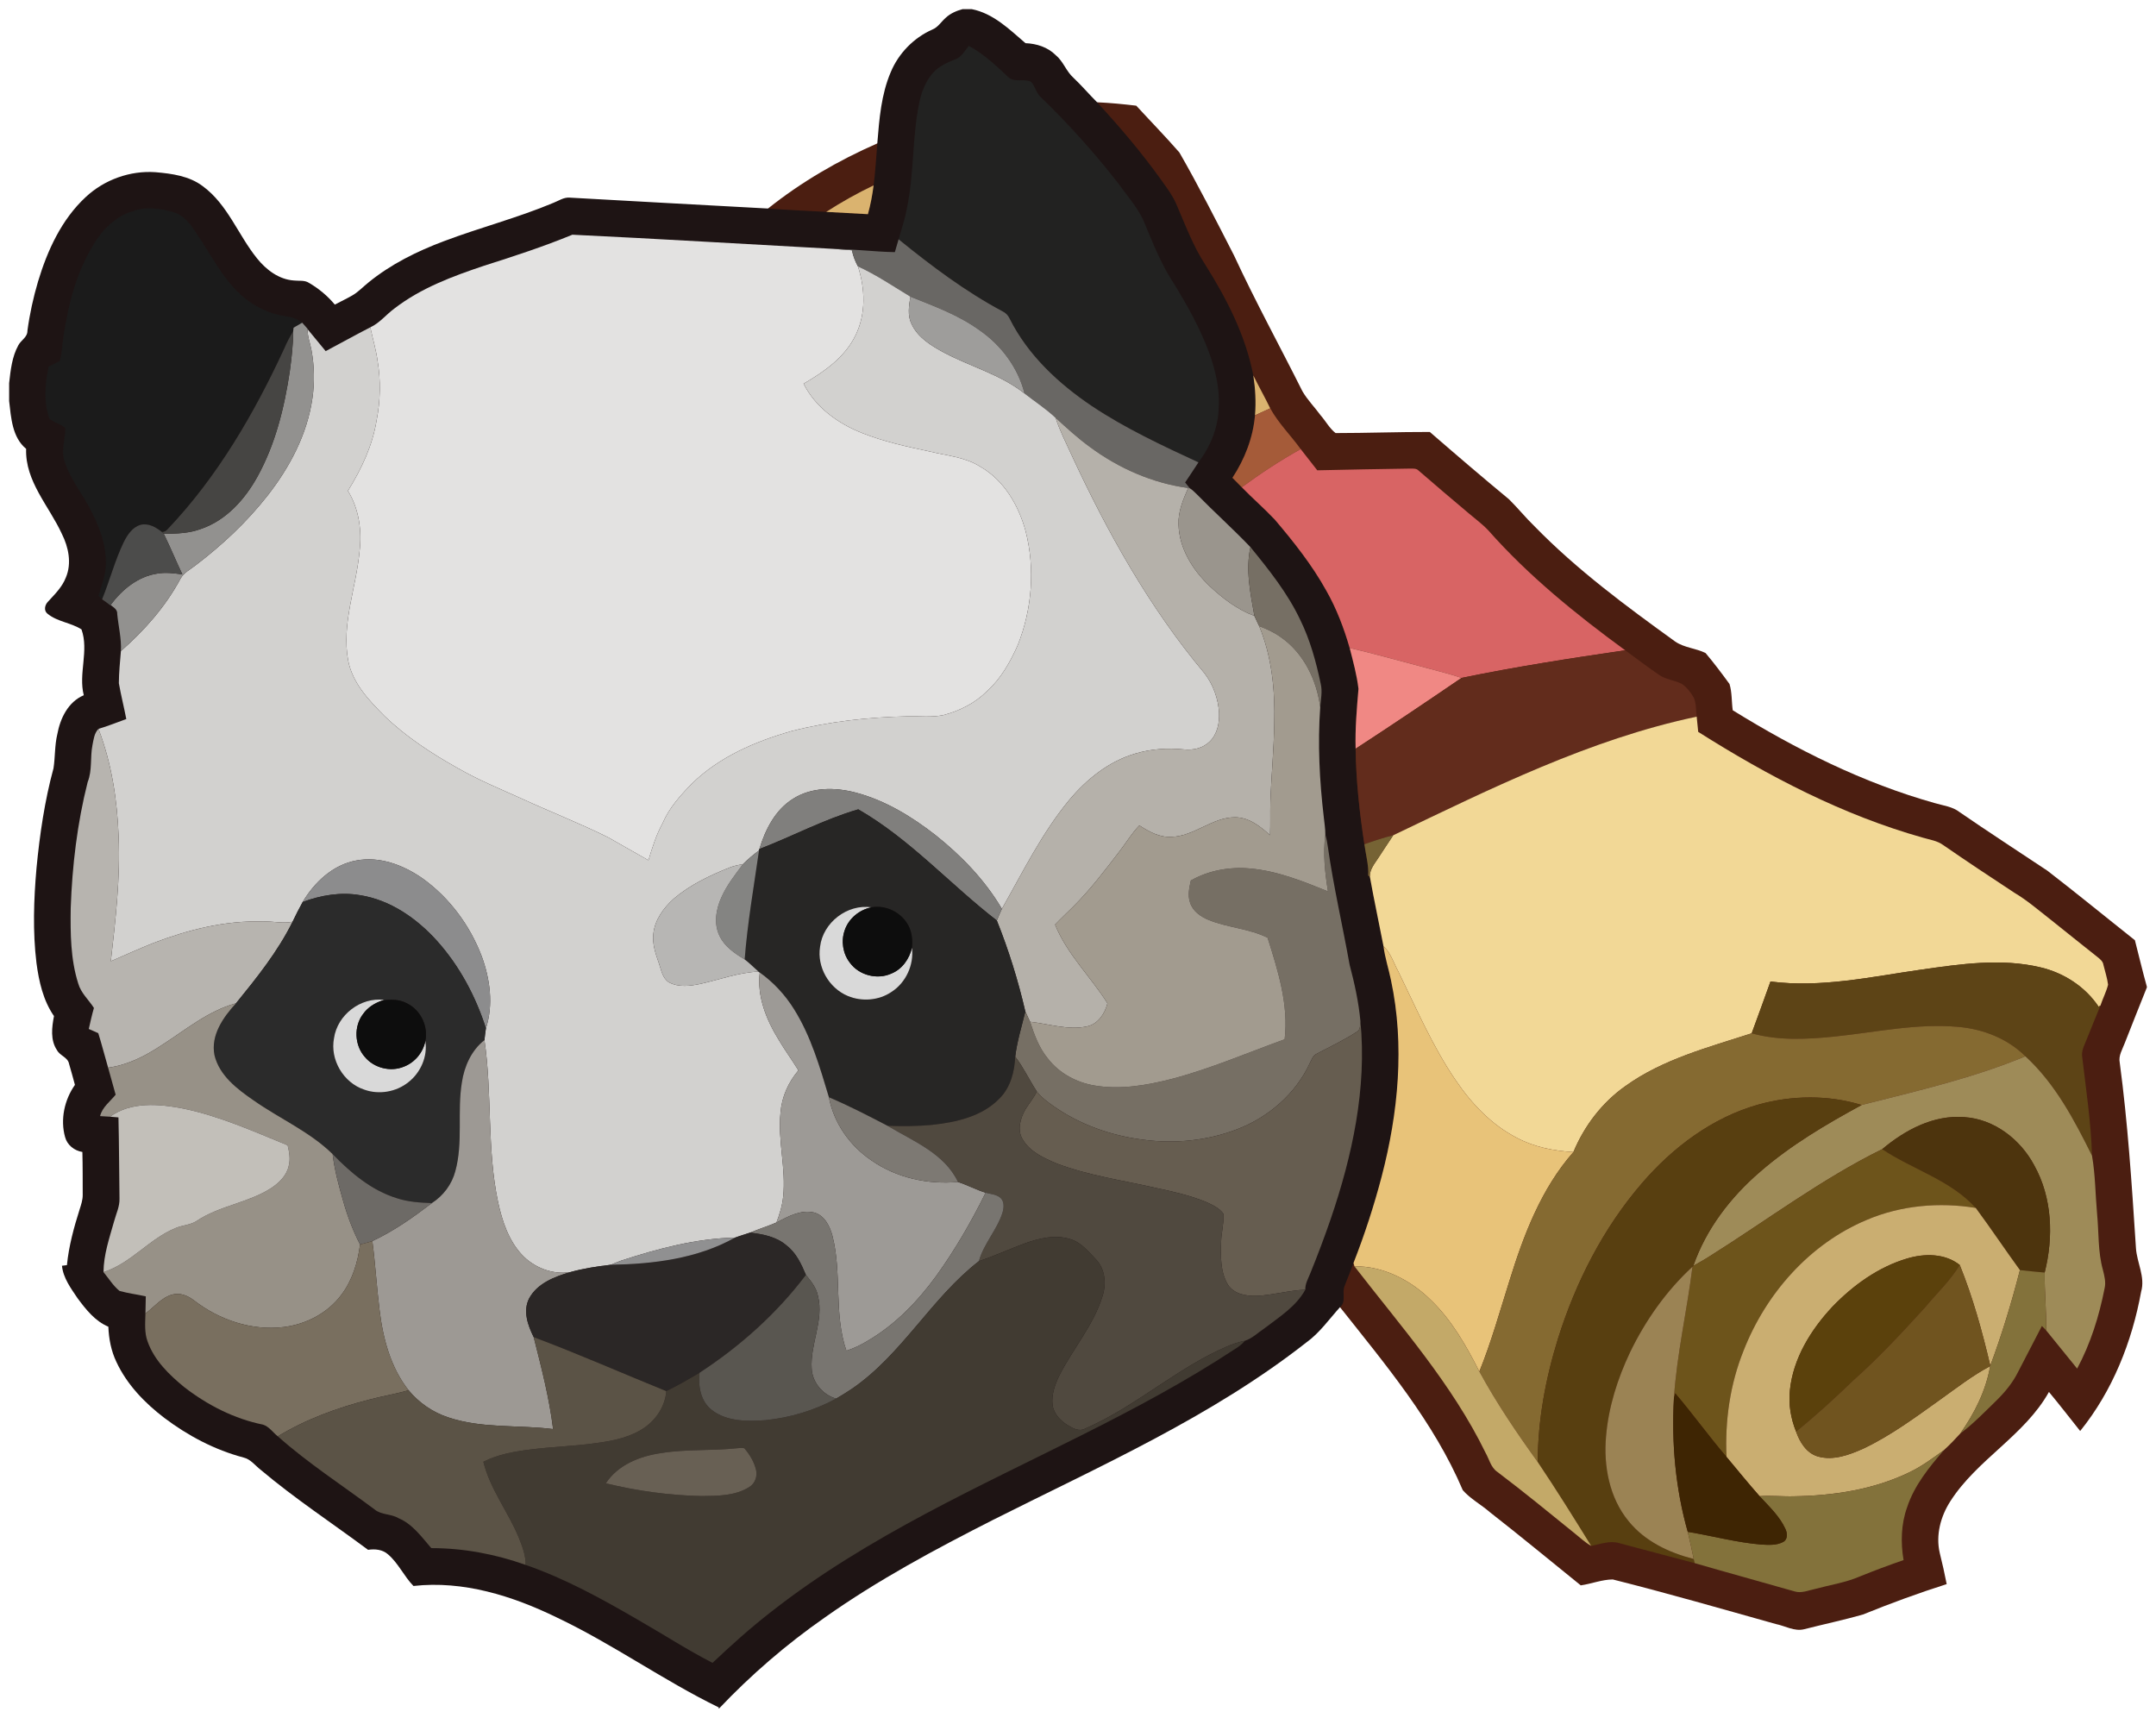 <svg width="118" height="94" viewBox="0 0 118 94" fill="none" xmlns="http://www.w3.org/2000/svg">
<path d="M60.045 5.598C60.761 5.628 61.475 5.7 62.188 5.783C62.973 6.638 63.786 7.47 64.549 8.344C65.609 10.185 66.567 12.084 67.537 13.974C68.704 16.494 70.04 18.93 71.283 21.412C71.56 21.889 71.953 22.284 72.278 22.728C72.557 23.045 72.763 23.441 73.097 23.701C74.815 23.701 76.536 23.636 78.255 23.64C79.686 24.882 81.125 26.115 82.586 27.322C83.072 27.8 83.499 28.334 83.991 28.808C86.313 31.189 88.997 33.171 91.687 35.112C92.183 35.453 92.816 35.474 93.347 35.739C93.807 36.283 94.237 36.858 94.658 37.434C94.798 37.896 94.768 38.394 94.834 38.871C98.297 41.011 101.979 42.858 105.912 43.957C106.365 44.091 106.861 44.142 107.246 44.442C108.833 45.536 110.451 46.583 112.055 47.651C113.67 48.895 115.247 50.19 116.845 51.456C117.065 52.304 117.263 53.157 117.5 54V54.039C117.094 55.053 116.688 56.069 116.29 57.087C116.161 57.432 115.937 57.774 116.016 58.159C116.454 61.438 116.67 64.741 116.885 68.04L116.902 68.304C116.955 69.107 117.421 69.882 117.186 70.694C116.685 73.444 115.617 76.129 113.85 78.316C113.28 77.603 112.725 76.88 112.141 76.179C110.807 78.566 108.209 79.87 106.747 82.157C106.213 82.984 105.937 84.012 106.164 84.988C106.305 85.553 106.433 86.122 106.544 86.695C104.994 87.187 103.467 87.749 101.961 88.359C100.898 88.662 99.814 88.891 98.743 89.164C98.21 89.298 97.706 88.982 97.194 88.88C94.224 88.048 91.259 87.191 88.268 86.44C87.674 86.445 87.103 86.68 86.516 86.763C84.859 85.426 83.219 84.068 81.541 82.758C81.062 82.341 80.479 82.031 80.06 81.556C78.473 77.822 75.835 74.69 73.34 71.539L42.033 11.412C43.854 9.96 45.884 8.78 48.016 7.848L60.045 5.598Z" fill="#4B1E11"/>
<path d="M52.683 0.5H53.181C54.363 0.731 55.246 1.608 56.126 2.363C56.732 2.386 57.346 2.58 57.781 3.018C58.195 3.357 58.352 3.901 58.749 4.255C59.201 4.683 59.605 5.157 60.045 5.598C61.291 6.949 62.483 8.353 63.555 9.848C63.845 10.261 64.157 10.666 64.364 11.131C64.862 12.278 65.294 13.467 65.985 14.517C67.155 16.376 68.175 18.374 68.595 20.547C68.707 21.268 68.748 22.001 68.688 22.729C68.581 23.953 68.126 25.127 67.452 26.149C67.621 26.322 67.792 26.494 67.964 26.666C68.55 27.27 69.191 27.821 69.769 28.434C70.805 29.654 71.808 30.916 72.587 32.32C73.149 33.305 73.553 34.373 73.868 35.461C74.057 36.199 74.262 36.94 74.351 37.699C74.257 38.788 74.164 39.881 74.194 40.976C74.219 42.728 74.409 44.473 74.674 46.204C74.75 46.776 74.914 47.339 74.886 47.921C74.908 47.932 74.95 47.953 74.971 47.963C75.199 49.242 75.475 50.511 75.721 51.787C75.8 52.419 76.004 53.025 76.131 53.648C76.888 57.205 76.531 60.909 75.617 64.401C75.197 66.002 74.682 67.578 74.079 69.12C73.93 69.55 73.743 69.965 73.586 70.393C73.438 70.767 73.697 71.244 73.34 71.539C72.741 72.201 72.223 72.951 71.489 73.476C66.298 77.548 60.222 80.224 54.368 83.171C51.194 84.784 48.042 86.469 45.131 88.53C43.045 89.986 41.108 91.653 39.358 93.5H39.322C39.329 93.488 39.343 93.463 39.35 93.45C36.306 91.966 33.537 89.975 30.475 88.521C28.052 87.34 25.353 86.49 22.629 86.797C22.109 86.265 21.806 85.553 21.237 85.067C20.94 84.8 20.524 84.761 20.145 84.819C18.182 83.36 16.131 82.012 14.259 80.433C13.959 80.2 13.716 79.857 13.328 79.767C11.757 79.351 10.294 78.579 9.001 77.604C7.923 76.784 6.947 75.774 6.37 74.534C6.083 73.933 5.956 73.27 5.93 72.607C5.204 72.305 4.704 71.666 4.248 71.054C3.881 70.507 3.46 69.947 3.391 69.271C3.459 69.262 3.595 69.246 3.663 69.238C3.766 68.196 4.043 67.182 4.358 66.188C4.438 65.933 4.528 65.676 4.527 65.407C4.525 64.62 4.529 63.832 4.509 63.045C4.071 62.975 3.68 62.67 3.563 62.233C3.291 61.267 3.527 60.186 4.101 59.373C3.995 58.989 3.895 58.604 3.78 58.223C3.714 57.862 3.284 57.782 3.123 57.479C2.747 56.927 2.837 56.226 2.954 55.608C2.363 54.754 2.131 53.717 1.996 52.704C1.786 50.979 1.847 49.233 1.998 47.506C2.175 45.668 2.443 43.831 2.928 42.047C3.024 41.43 2.989 40.797 3.136 40.186C3.294 39.317 3.727 38.411 4.585 38.049C4.283 36.865 4.875 35.611 4.461 34.447C3.885 34.074 3.142 34.032 2.603 33.59C2.382 33.422 2.451 33.104 2.625 32.93C2.997 32.523 3.407 32.127 3.607 31.6C3.934 30.828 3.751 29.949 3.389 29.225C2.691 27.698 1.369 26.346 1.43 24.563C0.665 23.935 0.607 22.858 0.5 21.948V20.966C0.58 20.262 0.655 19.528 1.003 18.896C1.15 18.614 1.51 18.455 1.501 18.1C1.624 17.189 1.821 16.288 2.082 15.406C2.594 13.704 3.369 12.011 4.692 10.784C5.71 9.833 7.119 9.325 8.51 9.424C9.409 9.501 10.363 9.63 11.102 10.192C12.463 11.193 13.033 12.86 14.067 14.14C14.566 14.762 15.264 15.297 16.087 15.351C16.361 15.385 16.666 15.319 16.911 15.481C17.446 15.792 17.929 16.193 18.325 16.67C18.64 16.503 18.963 16.351 19.272 16.174C19.604 15.987 19.862 15.702 20.157 15.467C21.384 14.462 22.822 13.753 24.299 13.198C26.276 12.451 28.331 11.923 30.281 11.104C30.575 10.992 30.855 10.786 31.185 10.816C34.801 11.014 38.416 11.222 42.033 11.412C43.094 11.488 44.156 11.541 45.219 11.596C45.98 11.637 46.741 11.678 47.502 11.721C47.646 11.204 47.746 10.677 47.813 10.145C47.911 9.383 47.956 8.614 48.016 7.848L48.02 7.795C48.125 6.498 48.232 5.169 48.747 3.958C49.173 2.928 50.002 2.072 51.022 1.62C51.34 1.494 51.516 1.185 51.764 0.969C52.02 0.731 52.349 0.591 52.683 0.5Z" fill="#1E1414"/>
<path d="M53.024 2.513C53.839 2.945 54.512 3.591 55.182 4.215C55.52 4.544 56.046 4.279 56.43 4.478C56.663 4.725 56.71 5.102 56.976 5.329C58.488 6.79 59.897 8.356 61.188 10.016C61.661 10.679 62.215 11.295 62.57 12.034C62.981 13.034 63.385 14.044 63.919 14.986C64.706 16.238 65.461 17.52 66.019 18.893C66.45 19.969 66.771 21.125 66.701 22.294C66.682 23.388 66.246 24.439 65.592 25.304C63.599 24.379 61.596 23.447 59.764 22.225C57.934 20.995 56.254 19.43 55.258 17.435C55.178 17.256 55.038 17.116 54.862 17.033C52.823 15.946 50.972 14.547 49.181 13.097C49.342 12.537 49.53 11.983 49.634 11.408C50.032 9.528 49.919 7.582 50.297 5.7C50.415 5.077 50.644 4.458 51.071 3.978C51.389 3.625 51.832 3.425 52.266 3.254C52.623 3.139 52.797 2.782 53.024 2.513Z" fill="#222221"/>
<path d="M45.219 11.596C46.052 11.059 46.919 10.573 47.813 10.145C47.746 10.677 47.646 11.204 47.502 11.721C46.741 11.678 45.98 11.637 45.219 11.596Z" fill="#DAB36F"/>
<path d="M68.595 20.547C68.894 21.152 69.228 21.74 69.521 22.348C69.244 22.478 68.967 22.606 68.688 22.729C68.748 22.001 68.707 21.268 68.595 20.547Z" fill="#DAB36F"/>
<path d="M7.264 11.562C7.984 11.286 8.772 11.406 9.493 11.61C10.061 11.781 10.443 12.27 10.74 12.756C11.566 13.953 12.205 15.318 13.339 16.27C13.981 16.805 14.764 17.178 15.594 17.299C15.931 17.348 16.274 17.434 16.539 17.661C16.382 17.753 16.224 17.844 16.066 17.935C16.061 17.984 16.051 18.081 16.046 18.129C15.864 18.429 15.698 18.739 15.562 19.063C13.908 22.638 11.898 26.103 9.167 28.97C9.09 29.058 8.983 29.112 8.865 29.117C8.542 28.857 8.133 28.619 7.702 28.721C7.249 28.844 6.973 29.273 6.773 29.668C6.287 30.675 6.009 31.766 5.587 32.8C5.521 32.716 5.346 32.646 5.42 32.515C5.577 31.984 5.782 31.457 5.797 30.896C5.817 29.901 5.494 28.931 5.035 28.059C4.579 27.107 3.871 26.283 3.541 25.271C3.329 24.672 3.572 24.046 3.574 23.435C3.329 23.188 2.944 23.145 2.696 22.902C2.38 21.996 2.467 20.996 2.658 20.07C2.861 19.966 3.064 19.86 3.268 19.757C3.407 19.283 3.406 18.786 3.488 18.302C3.75 16.648 4.167 14.983 5.031 13.533C5.525 12.652 6.267 11.852 7.264 11.562Z" fill="#1B1B1B"/>
<path d="M26.5 14.541C28.126 14.025 29.749 13.495 31.327 12.845C36.081 13.071 40.835 13.362 45.588 13.619C45.935 13.648 46.282 13.673 46.629 13.697C46.687 14.008 46.807 14.302 46.957 14.58C47.35 15.788 47.4 17.166 46.835 18.33C46.256 19.548 45.116 20.343 43.983 20.999C44.63 22.295 45.879 23.188 47.201 23.705C48.394 24.176 49.651 24.449 50.903 24.713C51.835 24.942 52.835 25.015 53.663 25.546C54.957 26.289 55.75 27.661 56.133 29.067C56.66 31.118 56.487 33.333 55.707 35.297C55.296 36.225 54.785 37.134 54.025 37.822C53.371 38.479 52.518 38.906 51.628 39.137C50.993 39.267 50.341 39.188 49.698 39.203C47.552 39.248 45.402 39.479 43.319 40.012C41.336 40.578 39.365 41.422 37.872 42.883C37.24 43.53 36.617 44.22 36.261 45.063C35.911 45.697 35.7 46.391 35.49 47.08C34.758 46.656 34.015 46.252 33.284 45.827C31.72 45.05 30.09 44.416 28.504 43.685C27.344 43.165 26.166 42.677 25.062 42.043C23.62 41.235 22.219 40.325 21.027 39.17C20.177 38.312 19.286 37.375 19.054 36.142C18.686 34.13 19.491 32.179 19.676 30.196C19.816 29.056 19.652 27.852 19.042 26.863C19.778 25.677 20.39 24.388 20.613 22.999C20.822 21.925 20.846 20.819 20.663 19.739C20.578 19.121 20.396 18.523 20.267 17.914C20.783 17.675 21.135 17.214 21.586 16.884C23.036 15.762 24.778 15.117 26.5 14.541Z" fill="#E3E2E1"/>
<path d="M48.976 13.799C49.041 13.564 49.11 13.33 49.181 13.097C50.972 14.547 52.823 15.946 54.862 17.033C55.038 17.116 55.178 17.256 55.258 17.435C56.254 19.43 57.934 20.995 59.764 22.225C61.596 23.447 63.599 24.379 65.592 25.304C65.355 25.675 65.106 26.038 64.863 26.405C64.95 26.511 65.038 26.617 65.125 26.726L65.031 26.707C63.079 26.444 61.225 25.628 59.648 24.459C58.985 23.979 58.383 23.423 57.779 22.872C57.255 22.373 56.642 21.981 56.074 21.535C55.721 20.129 54.806 18.903 53.622 18.081C52.475 17.246 51.133 16.76 49.828 16.236C48.883 15.665 47.965 15.038 46.957 14.58C46.807 14.302 46.687 14.008 46.629 13.697C46.282 13.673 45.935 13.648 45.588 13.619C46.719 13.628 47.844 13.779 48.976 13.799Z" fill="#696764"/>
<path d="M46.957 14.58C47.965 15.038 48.883 15.665 49.828 16.236C49.747 16.73 49.657 17.261 49.889 17.73C50.237 18.485 50.987 18.932 51.691 19.31C53.14 20.073 54.777 20.502 56.074 21.535C56.642 21.981 57.255 22.373 57.779 22.872C57.996 23.566 58.335 24.211 58.634 24.871C60.6 29.123 62.91 33.259 65.932 36.858C66.398 37.474 66.675 38.234 66.72 39.005C66.747 39.57 66.623 40.19 66.198 40.594C65.831 40.949 65.298 41.068 64.802 41.014C63.908 40.928 62.994 40.983 62.132 41.244C60.681 41.666 59.463 42.652 58.508 43.797C57.018 45.602 55.983 47.716 54.834 49.739C53.907 48.164 52.619 46.832 51.195 45.699C49.889 44.683 48.439 43.796 46.825 43.375C45.701 43.079 44.42 43.071 43.41 43.713C42.433 44.317 41.885 45.398 41.563 46.465C41.558 46.484 41.548 46.523 41.543 46.543C41.231 46.772 40.934 47.023 40.66 47.297C40.401 47.337 40.143 47.392 39.901 47.492C38.827 47.92 37.765 48.429 36.878 49.183C36.325 49.681 35.843 50.331 35.76 51.092C35.69 51.653 35.881 52.199 36.063 52.72C36.194 53.087 36.255 53.544 36.619 53.763C37.147 54.044 37.771 53.964 38.331 53.846C39.39 53.611 40.422 53.222 41.515 53.172C41.532 53.185 41.565 53.211 41.582 53.224C41.427 54.53 41.938 55.804 42.613 56.895C42.951 57.471 43.349 58.009 43.698 58.579C43.145 59.23 42.782 60.039 42.718 60.895C42.561 62.432 43.03 63.957 42.863 65.494C42.815 65.98 42.669 66.449 42.497 66.904C42.024 67.108 41.53 67.257 41.056 67.459C40.778 67.545 40.503 67.637 40.228 67.731C38.092 67.779 36.009 68.335 33.989 68.993C33.799 69.059 33.616 69.141 33.43 69.218C32.682 69.307 31.935 69.418 31.209 69.62C30.234 69.772 29.208 69.37 28.546 68.648C27.83 67.864 27.486 66.824 27.264 65.806C26.64 62.883 26.948 59.866 26.515 56.922C26.531 56.705 26.565 56.49 26.596 56.276C27.013 54.99 26.824 53.584 26.365 52.336C25.722 50.647 24.599 49.128 23.125 48.073C22.081 47.344 20.779 46.845 19.492 47.095C18.22 47.329 17.209 48.283 16.567 49.363C16.368 49.717 16.188 50.081 16.012 50.446C15.478 50.556 14.937 50.408 14.398 50.434C12.344 50.365 10.318 50.877 8.411 51.602C7.621 51.915 6.848 52.272 6.066 52.605C6.322 50.345 6.59 48.074 6.493 45.795C6.418 43.789 6.112 41.77 5.389 39.89C5.907 39.739 6.405 39.531 6.912 39.352C6.786 38.696 6.621 38.048 6.505 37.391C6.507 36.804 6.571 36.217 6.617 35.632C7.906 34.5 9.067 33.19 9.879 31.671C10.064 31.33 10.43 31.158 10.722 30.924C12.17 29.824 13.508 28.568 14.633 27.137C15.849 25.586 16.813 23.777 17.097 21.807C17.226 20.931 17.207 20.034 17.047 19.163C16.977 18.782 16.822 18.414 16.838 18.02C17.168 18.418 17.498 18.816 17.825 19.217C18.641 18.786 19.446 18.335 20.267 17.914C20.396 18.523 20.578 19.121 20.663 19.739C20.846 20.819 20.822 21.925 20.613 22.999C20.39 24.388 19.778 25.677 19.042 26.863C19.652 27.852 19.816 29.056 19.676 30.196C19.491 32.179 18.686 34.13 19.054 36.142C19.286 37.375 20.177 38.312 21.027 39.17C22.219 40.325 23.62 41.235 25.062 42.043C26.166 42.677 27.344 43.165 28.504 43.685C30.09 44.416 31.72 45.05 33.284 45.827C34.015 46.252 34.758 46.656 35.49 47.08C35.7 46.391 35.911 45.697 36.261 45.063C36.617 44.22 37.24 43.53 37.872 42.883C39.365 41.422 41.336 40.578 43.319 40.012C45.402 39.479 47.552 39.248 49.698 39.203C50.341 39.188 50.993 39.267 51.628 39.137C52.518 38.906 53.371 38.479 54.025 37.822C54.785 37.134 55.296 36.225 55.707 35.297C56.487 33.333 56.66 31.118 56.133 29.067C55.75 27.661 54.957 26.289 53.663 25.546C52.835 25.015 51.835 24.942 50.903 24.713C49.651 24.449 48.394 24.176 47.201 23.705C45.879 23.188 44.63 22.295 43.983 20.999C45.116 20.343 46.256 19.548 46.835 18.33C47.4 17.166 47.35 15.788 46.957 14.58Z" fill="#D2D1CF"/>
<path d="M49.828 16.236C51.133 16.76 52.475 17.246 53.622 18.081C54.806 18.903 55.721 20.129 56.074 21.535C54.777 20.502 53.14 20.073 51.691 19.31C50.987 18.932 50.237 18.485 49.889 17.73C49.657 17.261 49.747 16.73 49.828 16.236Z" fill="#9E9D9B"/>
<path d="M16.066 17.935C16.224 17.844 16.382 17.753 16.539 17.661C16.639 17.772 16.736 17.886 16.837 17.997L16.838 18.02C16.822 18.414 16.977 18.782 17.047 19.163C17.207 20.034 17.226 20.931 17.097 21.807C16.813 23.777 15.849 25.586 14.633 27.137C13.508 28.568 12.17 29.824 10.722 30.924C10.43 31.158 10.064 31.33 9.879 31.671C9.067 33.19 7.906 34.5 6.617 35.632C6.652 34.95 6.482 34.279 6.416 33.603C6.435 33.358 6.217 33.238 6.051 33.112C6.669 32.276 7.547 31.549 8.603 31.392C9.06 31.31 9.525 31.373 9.981 31.434C9.631 30.697 9.321 29.941 8.962 29.209C9.658 29.211 10.372 29.189 11.03 28.935C12.39 28.461 13.404 27.325 14.086 26.094C15.072 24.312 15.565 22.307 15.863 20.306C15.959 19.584 16.046 18.859 16.046 18.129C16.051 18.081 16.061 17.984 16.066 17.935Z" fill="#92918F"/>
<path d="M15.562 19.063C15.698 18.739 15.864 18.429 16.046 18.129C16.046 18.859 15.959 19.584 15.863 20.306C15.565 22.307 15.072 24.312 14.086 26.094C13.404 27.325 12.39 28.461 11.03 28.935C10.372 29.189 9.658 29.211 8.962 29.209C8.938 29.186 8.889 29.14 8.865 29.117C8.983 29.112 9.09 29.058 9.167 28.97C11.898 26.103 13.908 22.638 15.562 19.063Z" fill="#464543"/>
<path d="M68.688 22.729C68.967 22.606 69.244 22.478 69.521 22.348C69.971 23.163 70.643 23.827 71.188 24.578C70.068 25.201 68.996 25.908 67.964 26.666C67.792 26.494 67.621 26.322 67.452 26.149C68.126 25.127 68.581 23.953 68.688 22.729Z" fill="#A55B39"/>
<path d="M57.779 22.872C58.383 23.423 58.985 23.979 59.648 24.459C61.225 25.628 63.079 26.444 65.031 26.707C64.757 27.338 64.472 27.996 64.503 28.699C64.531 30.014 65.283 31.2 66.212 32.084C66.927 32.753 67.728 33.364 68.655 33.706C68.735 33.896 68.831 34.079 68.917 34.268C69.616 35.949 69.791 37.796 69.742 39.601C69.722 41.037 69.578 42.468 69.529 43.903C69.514 44.504 69.537 45.106 69.511 45.708C68.977 45.223 68.355 44.732 67.597 44.728C66.337 44.727 65.363 45.77 64.106 45.801C63.462 45.836 62.88 45.515 62.359 45.174C61.946 45.598 61.644 46.111 61.282 46.577C60.475 47.629 59.673 48.692 58.729 49.627C58.402 49.954 58.063 50.268 57.745 50.603C58.4 52.22 59.692 53.451 60.614 54.908C60.469 55.474 60.1 56.045 59.492 56.174C58.449 56.396 57.409 56.032 56.376 55.919C56.295 55.728 56.201 55.545 56.117 55.357C55.724 53.661 55.206 51.994 54.558 50.378C54.646 50.163 54.732 49.948 54.834 49.739C55.983 47.716 57.018 45.602 58.508 43.797C59.463 42.652 60.681 41.666 62.132 41.244C62.994 40.983 63.908 40.928 64.802 41.014C65.298 41.068 65.831 40.949 66.198 40.594C66.623 40.19 66.747 39.57 66.72 39.005C66.675 38.234 66.398 37.474 65.932 36.858C62.91 33.259 60.6 29.123 58.634 24.871C58.335 24.211 57.996 23.566 57.779 22.872Z" fill="#B5B1AA"/>
<path d="M67.964 26.666C68.996 25.908 70.068 25.201 71.188 24.578C71.492 24.964 71.797 25.349 72.096 25.739C73.798 25.697 75.501 25.671 77.204 25.644C77.355 25.646 77.529 25.632 77.643 25.756C78.558 26.544 79.474 27.332 80.401 28.106C80.757 28.411 81.141 28.687 81.462 29.033C83.666 31.526 86.268 33.628 88.947 35.588C85.951 36.027 82.955 36.488 79.99 37.102C79.249 36.845 78.484 36.673 77.73 36.462C76.443 36.124 75.163 35.763 73.868 35.461C73.553 34.373 73.149 33.305 72.587 32.32C71.808 30.916 70.805 29.654 69.769 28.434C69.191 27.821 68.55 27.27 67.964 26.666Z" fill="#D86464"/>
<path d="M65.031 26.707L65.125 26.726C65.257 26.805 65.364 26.919 65.477 27.025C66.446 28.015 67.479 28.94 68.437 29.941C68.165 31.195 68.433 32.467 68.655 33.706C67.728 33.364 66.927 32.753 66.212 32.084C65.283 31.2 64.531 30.014 64.503 28.699C64.472 27.996 64.757 27.338 65.031 26.707Z" fill="#9A958D"/>
<path d="M6.773 29.668C6.973 29.273 7.249 28.844 7.702 28.721C8.133 28.619 8.542 28.857 8.865 29.117C8.889 29.14 8.938 29.186 8.962 29.209C9.321 29.941 9.631 30.697 9.981 31.434C9.525 31.373 9.06 31.31 8.603 31.392C7.547 31.549 6.669 32.276 6.051 33.112L6.038 33.128C5.891 33.014 5.742 32.902 5.587 32.8C6.009 31.766 6.287 30.675 6.773 29.668Z" fill="#4C4C4B"/>
<path d="M68.437 29.941C69.457 31.19 70.476 32.465 71.168 33.932C71.706 35.031 72.032 36.22 72.282 37.414C72.387 37.842 72.288 38.279 72.257 38.71C72.07 37.231 71.358 35.751 70.114 34.881C69.75 34.614 69.338 34.424 68.917 34.268C68.831 34.079 68.735 33.896 68.655 33.706C68.433 32.467 68.165 31.195 68.437 29.941Z" fill="#766F64"/>
<path d="M72.537 45.677C72.603 45.907 72.648 46.143 72.68 46.38C72.987 48.532 73.481 50.65 73.864 52.789C74.131 53.806 74.361 54.836 74.457 55.886C74.432 56.085 74.474 56.353 74.264 56.468C73.562 56.922 72.802 57.283 72.062 57.672C71.852 57.768 71.782 58.003 71.683 58.193C70.908 59.869 69.412 61.154 67.698 61.806C66.082 62.426 64.306 62.604 62.594 62.378C60.839 62.16 59.115 61.558 57.662 60.539C57.33 60.305 56.995 60.061 56.747 59.735C56.336 59.109 56.021 58.423 55.563 57.827C55.665 56.988 55.92 56.176 56.117 55.357C56.201 55.545 56.295 55.728 56.376 55.919C56.612 56.633 56.871 57.36 57.362 57.945C57.979 58.741 58.918 59.242 59.904 59.408C61.319 59.648 62.764 59.397 64.139 59.045C66.252 58.491 68.26 57.619 70.31 56.88C70.536 54.977 69.941 53.111 69.376 51.319C68.361 50.815 67.198 50.773 66.156 50.349C65.718 50.17 65.277 49.868 65.132 49.394C64.994 48.999 65.089 48.581 65.177 48.187C66.15 47.634 67.295 47.432 68.404 47.53C69.899 47.658 71.305 48.225 72.682 48.786C72.516 47.761 72.401 46.712 72.537 45.677Z" fill="#766F64"/>
<path d="M68.917 34.268C69.338 34.424 69.75 34.614 70.114 34.881C71.358 35.751 72.07 37.231 72.257 38.71C72.115 40.71 72.217 42.72 72.451 44.71C72.482 45.032 72.54 45.352 72.537 45.677C72.401 46.712 72.516 47.761 72.682 48.786C71.305 48.225 69.899 47.658 68.404 47.53C67.295 47.432 66.15 47.634 65.177 48.187C65.089 48.581 64.994 48.999 65.132 49.394C65.277 49.868 65.718 50.17 66.156 50.349C67.198 50.773 68.361 50.815 69.376 51.319C69.941 53.111 70.536 54.977 70.31 56.88C68.26 57.619 66.252 58.491 64.139 59.045C62.764 59.397 61.319 59.648 59.904 59.408C58.918 59.242 57.979 58.741 57.362 57.945C56.871 57.36 56.612 56.633 56.376 55.919C57.409 56.032 58.449 56.396 59.492 56.174C60.1 56.045 60.469 55.474 60.614 54.908C59.692 53.451 58.4 52.22 57.745 50.603C58.063 50.268 58.402 49.954 58.729 49.627C59.673 48.692 60.475 47.629 61.282 46.577C61.644 46.111 61.946 45.598 62.359 45.174C62.88 45.515 63.462 45.836 64.106 45.801C65.363 45.77 66.337 44.727 67.597 44.728C68.355 44.732 68.977 45.223 69.511 45.708C69.537 45.106 69.514 44.504 69.529 43.903C69.578 42.468 69.722 41.037 69.742 39.601C69.791 37.796 69.616 35.949 68.917 34.268Z" fill="#A29B8F"/>
<path d="M73.868 35.461C75.163 35.763 76.443 36.124 77.73 36.462C78.484 36.673 79.249 36.845 79.99 37.102C78.07 38.411 76.142 39.709 74.194 40.976C74.164 39.881 74.257 38.788 74.351 37.699C74.262 36.94 74.057 36.199 73.868 35.461Z" fill="#F08884"/>
<path d="M88.947 35.588C89.555 36.037 90.161 36.49 90.783 36.921C91.164 37.194 91.653 37.22 92.062 37.436C92.333 37.625 92.539 37.899 92.704 38.183C92.842 38.509 92.816 38.875 92.861 39.221C87.007 40.458 81.616 43.148 76.256 45.711C75.719 45.846 75.193 46.015 74.674 46.204C74.409 44.473 74.219 42.728 74.194 40.976C76.142 39.709 78.07 38.411 79.99 37.102C82.955 36.488 85.951 36.027 88.947 35.588Z" fill="#622C1C"/>
<path d="M76.256 45.711C81.616 43.148 87.007 40.458 92.861 39.221C92.887 39.498 92.915 39.775 92.944 40.053C96.778 42.481 100.852 44.608 105.237 45.843C105.615 45.957 106.025 46.007 106.352 46.247C107.636 47.135 108.938 47.996 110.242 48.854C110.925 49.258 111.527 49.776 112.15 50.264C113.034 50.967 113.912 51.679 114.8 52.378C114.939 52.492 115.098 52.612 115.123 52.806C115.21 53.166 115.331 53.522 115.377 53.891C115.278 54.286 115.085 54.651 114.957 55.037C114.932 55.051 114.882 55.078 114.858 55.092C114.127 54.001 112.962 53.245 111.691 52.944C109.538 52.427 107.305 52.76 105.147 53.066C102.42 53.455 99.664 54.075 96.9 53.715C96.558 54.66 96.223 55.608 95.871 56.55C93.496 57.322 91.005 57.964 88.95 59.445C87.68 60.343 86.709 61.619 86.114 63.05C85.049 62.988 83.975 62.778 83.025 62.274C81.638 61.565 80.54 60.4 79.674 59.124C78.401 57.262 77.514 55.181 76.53 53.163C76.272 52.698 76.123 52.156 75.721 51.787C75.475 50.511 75.199 49.242 74.971 47.963C74.971 47.565 75.24 47.26 75.443 46.944C75.714 46.534 75.98 46.119 76.256 45.711Z" fill="#F2D896"/>
<path d="M5.059 40.789C5.122 40.477 5.155 40.128 5.389 39.89C6.112 41.77 6.418 43.789 6.493 45.795C6.59 48.074 6.322 50.345 6.066 52.605C6.848 52.272 7.621 51.915 8.411 51.602C10.318 50.877 12.344 50.365 14.398 50.434C14.937 50.408 15.478 50.556 16.012 50.446C15.205 52.076 14.058 53.502 12.918 54.907C11.378 55.323 10.139 56.38 8.818 57.22C7.939 57.8 6.974 58.292 5.917 58.431C5.734 57.802 5.573 57.168 5.379 56.543C5.204 56.468 5.032 56.391 4.859 56.313C4.945 55.927 5.032 55.542 5.141 55.162C4.853 54.715 4.43 54.348 4.281 53.822C3.859 52.496 3.851 51.082 3.87 49.704C3.951 47.381 4.227 45.056 4.798 42.801C5.057 42.159 4.928 41.456 5.059 40.789Z" fill="#B7B4AF"/>
<path d="M43.41 43.713C44.42 43.071 45.701 43.079 46.825 43.375C48.439 43.796 49.889 44.683 51.195 45.699C52.619 46.832 53.907 48.164 54.834 49.739C54.732 49.948 54.646 50.163 54.558 50.378C51.994 48.396 49.805 45.921 46.973 44.294C45.102 44.839 43.376 45.768 41.563 46.465C41.885 45.398 42.433 44.317 43.41 43.713Z" fill="#807F7D"/>
<path d="M41.563 46.465C43.376 45.768 45.102 44.839 46.973 44.294C49.805 45.921 51.994 48.396 54.558 50.378C55.206 51.994 55.724 53.661 56.117 55.357C55.92 56.176 55.665 56.988 55.563 57.827C55.528 58.65 55.309 59.507 54.713 60.107C53.754 61.109 52.322 61.421 50.994 61.563C50.191 61.641 49.383 61.638 48.578 61.613C47.522 61.064 46.464 60.514 45.367 60.05C44.872 58.398 44.384 56.71 43.461 55.235C42.973 54.45 42.336 53.76 41.582 53.224C41.565 53.211 41.532 53.185 41.515 53.172C41.259 52.954 41.026 52.709 40.757 52.507C40.911 50.506 41.258 48.527 41.543 46.543C41.548 46.523 41.558 46.484 41.563 46.465ZM44.883 51.814C44.703 52.924 45.371 54.077 46.401 54.507C47.17 54.829 48.1 54.757 48.793 54.285C49.586 53.776 50.03 52.8 49.913 51.867C49.946 51.51 49.923 51.139 49.787 50.805C49.461 50.002 48.55 49.503 47.697 49.656C46.375 49.458 45.038 50.491 44.883 51.814Z" fill="#272625"/>
<path d="M74.674 46.204C75.193 46.015 75.719 45.846 76.256 45.711C75.98 46.119 75.714 46.534 75.443 46.944C75.24 47.26 74.971 47.565 74.971 47.963C74.95 47.953 74.908 47.932 74.886 47.921C74.914 47.339 74.75 46.776 74.674 46.204Z" fill="#766334"/>
<path d="M40.66 47.297C40.934 47.023 41.231 46.772 41.543 46.543C41.258 48.527 40.911 50.506 40.757 52.507C40.219 52.184 39.664 51.814 39.385 51.229C39.05 50.554 39.188 49.753 39.491 49.093C39.783 48.436 40.234 47.87 40.66 47.297Z" fill="#848482"/>
<path d="M19.492 47.095C20.779 46.845 22.081 47.344 23.125 48.073C24.599 49.128 25.722 50.647 26.365 52.336C26.824 53.584 27.013 54.99 26.596 56.276C26.032 54.525 25.15 52.863 23.916 51.49C22.81 50.262 21.359 49.248 19.696 48.99C18.641 48.809 17.561 48.995 16.567 49.363C17.209 48.283 18.22 47.329 19.492 47.095Z" fill="#8C8C8D"/>
<path d="M39.901 47.492C40.143 47.392 40.401 47.337 40.66 47.297C40.234 47.87 39.783 48.436 39.491 49.093C39.188 49.753 39.05 50.554 39.385 51.229C39.664 51.814 40.219 52.184 40.757 52.507C41.026 52.709 41.259 52.954 41.515 53.172C40.422 53.222 39.39 53.611 38.331 53.846C37.771 53.964 37.147 54.044 36.619 53.763C36.255 53.544 36.194 53.087 36.063 52.72C35.881 52.199 35.69 51.653 35.76 51.092C35.843 50.331 36.325 49.681 36.878 49.183C37.765 48.429 38.827 47.92 39.901 47.492Z" fill="#B7B6B4"/>
<path d="M16.567 49.363C17.561 48.995 18.641 48.809 19.696 48.99C21.359 49.248 22.81 50.262 23.916 51.49C25.15 52.863 26.032 54.525 26.596 56.276C26.565 56.49 26.531 56.705 26.515 56.922C25.798 57.483 25.409 58.362 25.278 59.245C25.014 60.852 25.358 62.514 24.92 64.098C24.732 64.817 24.261 65.442 23.637 65.842C22.988 65.819 22.33 65.78 21.71 65.572C20.328 65.144 19.195 64.186 18.206 63.162C16.949 61.931 15.305 61.222 13.878 60.22C12.98 59.602 12.007 58.865 11.739 57.749C11.521 56.655 12.217 55.669 12.918 54.907C14.058 53.502 15.205 52.076 16.012 50.446C16.188 50.081 16.368 49.717 16.567 49.363ZM18.282 56.809C18.047 57.992 18.798 59.261 19.942 59.636C20.743 59.922 21.684 59.762 22.348 59.23C23.022 58.708 23.415 57.817 23.28 56.968C23.441 56.163 23.027 55.285 22.289 54.919C21.869 54.685 21.375 54.682 20.914 54.76L21.015 54.721C19.74 54.562 18.467 55.542 18.282 56.809Z" fill="#2B2B2B"/>
<path d="M44.883 51.814C45.038 50.491 46.375 49.458 47.697 49.656C47.032 49.786 46.44 50.275 46.228 50.923C46.024 51.511 46.132 52.197 46.516 52.689C47.017 53.375 48.011 53.633 48.784 53.281C49.376 53.044 49.772 52.475 49.913 51.867C50.03 52.8 49.586 53.776 48.793 54.285C48.1 54.757 47.17 54.829 46.401 54.507C45.371 54.077 44.703 52.924 44.883 51.814Z" fill="#D9D9D9"/>
<path d="M18.282 56.809C18.467 55.542 19.74 54.562 21.015 54.721L20.914 54.76C20.506 54.896 20.129 55.134 19.877 55.488C19.354 56.164 19.4 57.204 19.966 57.841C20.465 58.445 21.363 58.678 22.091 58.381C22.697 58.155 23.159 57.604 23.28 56.968C23.415 57.817 23.022 58.708 22.348 59.23C21.684 59.762 20.743 59.922 19.942 59.636C18.798 59.261 18.047 57.992 18.282 56.809Z" fill="#D9D9D9"/>
<path d="M47.697 49.656C48.55 49.503 49.461 50.002 49.787 50.805C49.923 51.139 49.946 51.51 49.913 51.867C49.772 52.475 49.376 53.044 48.784 53.281C48.011 53.633 47.017 53.375 46.516 52.689C46.132 52.197 46.024 51.511 46.228 50.923C46.44 50.275 47.032 49.786 47.697 49.656Z" fill="#0D0D0D"/>
<path d="M20.914 54.76C21.375 54.682 21.869 54.685 22.289 54.919C23.027 55.285 23.441 56.163 23.28 56.968C23.159 57.604 22.697 58.155 22.091 58.381C21.363 58.678 20.465 58.445 19.966 57.841C19.4 57.204 19.354 56.164 19.877 55.488C20.129 55.134 20.506 54.896 20.914 54.76Z" fill="#0D0D0D"/>
<path d="M75.721 51.787C76.123 52.156 76.272 52.698 76.53 53.163C77.514 55.181 78.401 57.262 79.674 59.124C80.54 60.4 81.638 61.565 83.025 62.274C83.975 62.778 85.049 62.988 86.114 63.05C84.352 65.049 83.391 67.585 82.614 70.096C82.089 71.759 81.622 73.443 80.967 75.062C80.256 73.663 79.469 72.268 78.33 71.167C77.223 70.068 75.718 69.283 74.131 69.304C74.118 69.258 74.092 69.166 74.079 69.12C74.682 67.578 75.197 66.002 75.617 64.401C76.531 60.909 76.888 57.205 76.131 53.648C76.004 53.025 75.8 52.419 75.721 51.787Z" fill="#E8C379"/>
<path d="M105.147 53.066C107.305 52.76 109.538 52.427 111.691 52.944C112.962 53.245 114.127 54.001 114.858 55.092C114.882 55.078 114.932 55.051 114.957 55.037C114.716 55.635 114.465 56.229 114.228 56.829C114.114 57.13 113.938 57.427 113.951 57.759C114.164 59.584 114.444 61.409 114.498 63.248C113.526 61.291 112.483 59.306 110.852 57.809C109.882 56.845 108.55 56.322 107.202 56.201C104.915 55.989 102.652 56.498 100.388 56.73C98.887 56.882 97.339 56.961 95.871 56.55C96.223 55.608 96.558 54.66 96.9 53.715C99.664 54.075 102.42 53.455 105.147 53.066Z" fill="#5D4416"/>
<path d="M41.582 53.224C42.336 53.76 42.973 54.45 43.461 55.235C44.384 56.71 44.872 58.398 45.367 60.05C45.632 61.464 46.514 62.709 47.698 63.508C49.066 64.464 50.783 64.834 52.433 64.687C52.949 64.853 53.427 65.115 53.945 65.274C53.162 66.86 52.271 68.398 51.237 69.835C50.217 71.232 48.988 72.508 47.483 73.383C47.119 73.607 46.73 73.79 46.324 73.923C45.625 71.895 46.089 69.69 45.559 67.63C45.415 67.097 45.123 66.503 44.541 66.355C43.811 66.19 43.123 66.583 42.497 66.904C42.669 66.449 42.815 65.98 42.863 65.494C43.03 63.957 42.561 62.432 42.718 60.895C42.782 60.039 43.145 59.23 43.698 58.579C43.349 58.009 42.951 57.471 42.613 56.895C41.938 55.804 41.427 54.53 41.582 53.224Z" fill="#9D9A96"/>
<path d="M8.818 57.22C10.139 56.38 11.378 55.323 12.918 54.907C12.217 55.669 11.521 56.655 11.739 57.749C12.007 58.865 12.98 59.602 13.878 60.22C15.305 61.222 16.949 61.931 18.206 63.162C18.307 64.03 18.539 64.877 18.779 65.715C19.01 66.54 19.313 67.345 19.705 68.107C19.584 69.091 19.282 70.076 18.675 70.873C17.93 71.867 16.744 72.48 15.521 72.628C13.778 72.839 12.002 72.237 10.627 71.175C10.293 70.915 9.861 70.731 9.434 70.847C8.836 71.011 8.442 71.529 7.96 71.884C7.963 71.571 7.97 71.258 7.979 70.946C7.5 70.841 7.011 70.782 6.54 70.649C6.188 70.362 5.952 69.966 5.665 69.62C7.168 69.143 8.167 67.797 9.611 67.208C9.977 67.052 10.396 67.045 10.739 66.835C11.985 65.988 13.56 65.841 14.827 65.031C15.268 64.741 15.69 64.34 15.803 63.803C15.902 63.43 15.829 63.045 15.743 62.678C13.872 61.916 12.012 61.076 10.023 60.668C8.699 60.411 7.176 60.281 6.022 61.115C5.84 61.105 5.659 61.094 5.477 61.082C5.597 60.591 6.026 60.287 6.329 59.911C6.193 59.417 6.058 58.923 5.917 58.431C6.974 58.292 7.939 57.8 8.818 57.22Z" fill="#979187"/>
<path d="M74.457 55.886C74.815 59.569 74.013 63.254 72.827 66.724C72.483 67.722 72.111 68.71 71.713 69.687C71.599 69.976 71.428 70.259 71.441 70.581C70.551 70.618 69.688 70.875 68.799 70.919C68.222 70.941 67.539 70.829 67.203 70.304C66.788 69.613 66.809 68.77 66.832 67.993C66.839 67.47 66.994 66.956 66.964 66.433C66.735 66.113 66.362 65.941 66.014 65.783C65.137 65.424 64.21 65.213 63.286 65.018C61.461 64.599 59.589 64.342 57.831 63.675C57.127 63.375 56.36 63.034 55.962 62.341C55.661 61.831 55.848 61.199 56.118 60.719C56.324 60.388 56.578 60.088 56.747 59.735C56.995 60.061 57.33 60.305 57.662 60.539C59.115 61.558 60.839 62.16 62.594 62.378C64.306 62.604 66.082 62.426 67.698 61.806C69.412 61.154 70.908 59.869 71.683 58.193C71.782 58.003 71.852 57.768 72.062 57.672C72.802 57.283 73.562 56.922 74.264 56.468C74.474 56.353 74.432 56.085 74.457 55.886Z" fill="#665D50"/>
<path d="M100.388 56.73C102.652 56.498 104.915 55.989 107.202 56.201C108.55 56.322 109.882 56.845 110.852 57.809C107.966 59.01 104.908 59.707 101.888 60.474C100.064 59.915 98.073 59.938 96.24 60.451C93.721 61.157 91.552 62.795 89.863 64.757C87.742 67.22 86.237 70.174 85.269 73.267C84.591 75.449 84.168 77.724 84.162 80.014C83.012 78.42 81.907 76.789 80.967 75.062C81.622 73.443 82.089 71.759 82.614 70.096C83.391 67.585 84.352 65.049 86.114 63.05C86.709 61.619 87.68 60.343 88.95 59.445C91.005 57.964 93.496 57.322 95.871 56.55C97.339 56.961 98.887 56.882 100.388 56.73Z" fill="#856A31"/>
<path d="M25.278 59.245C25.409 58.362 25.798 57.483 26.515 56.922C26.948 59.866 26.64 62.883 27.264 65.806C27.486 66.824 27.83 67.864 28.546 68.648C29.208 69.37 30.234 69.772 31.209 69.62C30.354 69.868 29.408 70.232 28.96 71.059C28.608 71.751 28.889 72.532 29.209 73.177C29.629 74.839 30.063 76.506 30.272 78.211C28.362 77.971 26.379 78.192 24.529 77.569C23.685 77.293 22.928 76.769 22.363 76.086C21.374 74.835 20.961 73.247 20.773 71.691C20.616 70.436 20.545 69.173 20.379 67.92C21.55 67.375 22.612 66.622 23.637 65.842C24.261 65.442 24.732 64.817 24.92 64.098C25.358 62.514 25.014 60.852 25.278 59.245Z" fill="#9D9994"/>
<path d="M110.852 57.809C112.483 59.306 113.526 61.291 114.498 63.248C114.681 64.294 114.679 65.363 114.775 66.42C114.876 67.449 114.813 68.505 115.097 69.509C115.176 69.832 115.267 70.169 115.188 70.502C114.889 72.026 114.421 73.528 113.684 74.9C113.12 74.202 112.552 73.506 111.988 72.808C112.01 71.752 111.893 70.699 111.907 69.644C112.398 67.701 112.326 65.545 111.331 63.768C110.574 62.353 109.142 61.241 107.507 61.138C105.829 61.004 104.261 61.843 103.015 62.892C99.677 64.535 96.702 66.788 93.56 68.759C93.273 68.945 92.972 69.107 92.677 69.278C93.375 67.261 94.72 65.515 96.328 64.132C98.009 62.671 99.938 61.534 101.888 60.474C104.908 59.707 107.966 59.01 110.852 57.809Z" fill="#9E8B58"/>
<path d="M54.713 60.107C55.309 59.507 55.528 58.65 55.563 57.827C56.021 58.423 56.336 59.109 56.747 59.735C56.578 60.088 56.324 60.388 56.118 60.719C55.848 61.199 55.661 61.831 55.962 62.341C56.36 63.034 57.127 63.375 57.831 63.675C59.589 64.342 61.461 64.599 63.286 65.018C64.21 65.213 65.137 65.424 66.014 65.783C66.362 65.941 66.735 66.113 66.964 66.433C66.994 66.956 66.839 67.47 66.832 67.993C66.809 68.77 66.788 69.613 67.203 70.304C67.539 70.829 68.222 70.941 68.799 70.919C69.688 70.875 70.551 70.618 71.441 70.581C70.941 71.5 70.013 72.076 69.201 72.7C68.85 72.932 68.539 73.249 68.132 73.379C67.455 73.509 66.839 73.827 66.226 74.129C63.872 75.351 61.835 77.123 59.393 78.184C59.083 78.358 58.745 78.184 58.474 78.022C58.06 77.777 57.68 77.393 57.608 76.898C57.536 76.333 57.739 75.778 57.979 75.276C58.724 73.809 59.848 72.534 60.339 70.942C60.562 70.268 60.492 69.448 59.98 68.921C59.566 68.499 59.176 67.992 58.585 67.818C57.75 67.547 56.856 67.772 56.056 68.06C55.225 68.368 54.419 68.743 53.576 69.021C53.841 68.061 54.567 67.314 54.867 66.369C54.948 66.102 54.979 65.759 54.754 65.553C54.529 65.361 54.218 65.348 53.945 65.274C53.427 65.115 52.949 64.853 52.433 64.687C51.685 63.117 49.981 62.454 48.578 61.613C49.383 61.638 50.191 61.641 50.994 61.563C52.322 61.421 53.754 61.109 54.713 60.107Z" fill="#50493F"/>
<path d="M45.367 60.05C46.464 60.514 47.522 61.064 48.578 61.613C49.981 62.454 51.685 63.117 52.433 64.687C50.783 64.834 49.066 64.464 47.698 63.508C46.514 62.709 45.632 61.464 45.367 60.05Z" fill="#7D7973"/>
<path d="M96.24 60.451C98.073 59.938 100.064 59.915 101.888 60.474C99.938 61.534 98.009 62.671 96.328 64.132C94.72 65.515 93.375 67.261 92.677 69.278C92.665 69.29 92.641 69.313 92.63 69.325C91.2 70.643 90.061 72.258 89.216 74.006C88.531 75.452 88.034 77.004 87.901 78.604C87.758 80.228 88.077 81.969 89.137 83.253C90.025 84.354 91.354 84.979 92.699 85.32C92.711 85.376 92.737 85.489 92.75 85.546C91.377 85.189 90.008 84.819 88.637 84.456C88.117 84.295 87.596 84.504 87.089 84.605C86.135 83.061 85.175 81.52 84.162 80.014C84.168 77.724 84.591 75.449 85.269 73.267C86.237 70.174 87.742 67.22 89.863 64.757C91.552 62.795 93.721 61.157 96.24 60.451Z" fill="#583F10"/>
<path d="M6.022 61.115C7.176 60.281 8.699 60.411 10.023 60.668C12.012 61.076 13.872 61.916 15.743 62.678C15.829 63.045 15.902 63.43 15.803 63.803C15.69 64.34 15.268 64.741 14.827 65.031C13.56 65.841 11.985 65.988 10.739 66.835C10.396 67.045 9.977 67.052 9.611 67.208C8.167 67.797 7.168 69.143 5.665 69.62C5.671 68.663 5.99 67.745 6.247 66.833C6.355 66.426 6.554 66.032 6.54 65.602C6.519 64.119 6.519 62.635 6.483 61.153C6.329 61.14 6.176 61.127 6.022 61.115Z" fill="#C2BFB9"/>
<path d="M103.015 62.892C104.261 61.843 105.829 61.004 107.507 61.138C109.142 61.241 110.574 62.353 111.331 63.768C112.326 65.545 112.398 67.701 111.907 69.644C111.454 69.604 111.002 69.561 110.552 69.509C109.734 68.384 108.961 67.226 108.134 66.107C106.75 64.577 104.689 64.011 103.015 62.892Z" fill="#4D340D"/>
<path d="M93.56 68.759C96.702 66.788 99.677 64.535 103.015 62.892C104.689 64.011 106.75 64.577 108.134 66.107C106.133 65.782 104.039 65.964 102.166 66.763C99.042 68.07 96.643 70.801 95.424 73.926C94.686 75.764 94.403 77.761 94.494 79.734C93.522 78.603 92.654 77.388 91.687 76.254C91.67 76.32 91.634 76.45 91.616 76.515C91.774 74.096 92.335 71.727 92.63 69.325C92.641 69.313 92.665 69.29 92.677 69.278C92.972 69.107 93.273 68.945 93.56 68.759Z" fill="#6D541B"/>
<path d="M18.206 63.162C19.195 64.186 20.328 65.144 21.71 65.572C22.33 65.78 22.988 65.819 23.637 65.842C22.612 66.622 21.55 67.375 20.379 67.92C20.157 67.992 19.93 68.047 19.705 68.107C19.313 67.345 19.01 66.54 18.779 65.715C18.539 64.877 18.307 64.03 18.206 63.162Z" fill="#6D6A66"/>
<path d="M53.945 65.274C54.218 65.348 54.529 65.361 54.754 65.553C54.979 65.759 54.948 66.102 54.867 66.369C54.567 67.314 53.841 68.061 53.576 69.021C50.958 71.05 49.368 74.135 46.615 76.014C46.338 76.2 46.054 76.374 45.766 76.543C45.04 76.347 44.463 75.66 44.423 74.904C44.333 73.562 45.105 72.265 44.767 70.923C44.68 70.474 44.388 70.117 44.108 69.773C43.857 69.179 43.578 68.566 43.051 68.164C42.5 67.682 41.76 67.544 41.056 67.459C41.53 67.257 42.024 67.108 42.497 66.904C43.123 66.583 43.811 66.19 44.541 66.355C45.123 66.503 45.415 67.097 45.559 67.63C46.089 69.69 45.625 71.895 46.324 73.923C46.73 73.79 47.119 73.607 47.483 73.383C48.988 72.508 50.217 71.232 51.237 69.835C52.271 68.398 53.162 66.86 53.945 65.274Z" fill="#787570"/>
<path d="M102.166 66.763C104.039 65.964 106.133 65.782 108.134 66.107C108.961 67.226 109.734 68.384 110.552 69.509C110.098 71.277 109.569 73.028 108.931 74.739C108.493 72.87 107.979 71.01 107.259 69.228C106.446 68.587 105.325 68.59 104.375 68.876C102.8 69.344 101.428 70.337 100.296 71.507C99.112 72.773 98.136 74.343 97.961 76.101C97.882 76.864 98.014 77.639 98.301 78.349C98.504 78.928 98.87 79.53 99.496 79.71C100.342 79.95 101.212 79.622 101.98 79.28C103.494 78.563 104.843 77.556 106.202 76.587C107.091 75.953 107.958 75.276 108.926 74.763C108.689 76.11 108.068 77.348 107.285 78.456C107 78.77 106.706 79.077 106.392 79.362C105.783 79.804 105.175 80.256 104.492 80.58C102.543 81.524 100.354 81.854 98.205 81.888C97.571 81.908 96.937 81.836 96.304 81.882C95.683 81.181 95.096 80.451 94.494 79.734C94.403 77.761 94.686 75.764 95.424 73.926C96.643 70.801 99.042 68.07 102.166 66.763Z" fill="#CAAE71"/>
<path d="M40.228 67.731C40.503 67.637 40.778 67.545 41.056 67.459C41.76 67.544 42.5 67.682 43.051 68.164C43.578 68.566 43.857 69.179 44.108 69.773C42.51 71.89 40.503 73.68 38.287 75.127C37.692 75.482 37.089 75.827 36.467 76.133C34.047 75.15 31.655 74.096 29.209 73.177C28.889 72.532 28.608 71.751 28.96 71.059C29.408 70.232 30.354 69.868 31.209 69.62C31.935 69.418 32.682 69.307 33.43 69.218C35.755 69.179 38.168 68.887 40.228 67.731Z" fill="#2B2726"/>
<path d="M33.989 68.993C36.009 68.335 38.092 67.779 40.228 67.731C38.168 68.887 35.755 69.179 33.43 69.218C33.616 69.141 33.799 69.059 33.989 68.993Z" fill="#909091"/>
<path d="M56.056 68.06C56.856 67.772 57.75 67.547 58.585 67.818C59.176 67.992 59.566 68.499 59.98 68.921C60.492 69.448 60.562 70.268 60.339 70.942C59.848 72.534 58.724 73.809 57.979 75.276C57.739 75.778 57.536 76.333 57.608 76.898C57.68 77.393 58.06 77.777 58.474 78.022C58.745 78.184 59.083 78.358 59.393 78.184C61.835 77.123 63.872 75.351 66.226 74.129C66.839 73.827 67.455 73.509 68.132 73.379C67.974 73.576 67.769 73.724 67.555 73.853C62.228 77.359 56.32 79.822 50.71 82.816C47.749 84.397 44.856 86.13 42.212 88.206C41.088 89.077 40.03 90.028 38.997 91.005C37.61 90.291 36.298 89.44 34.945 88.665C32.962 87.513 30.942 86.395 28.769 85.644C28.776 85.107 28.575 84.602 28.379 84.114C27.796 82.716 26.819 81.487 26.455 79.999C27.249 79.598 28.134 79.437 29.009 79.332C30.226 79.171 31.457 79.151 32.671 78.97C33.592 78.851 34.538 78.649 35.31 78.106C35.947 77.646 36.408 76.927 36.467 76.133C37.089 75.827 37.692 75.482 38.287 75.127C38.205 75.851 38.341 76.677 38.944 77.155C39.771 77.807 40.896 77.794 41.894 77.724C43.243 77.585 44.573 77.191 45.766 76.543C46.054 76.374 46.338 76.2 46.615 76.014C49.368 74.135 50.958 71.05 53.576 69.021C54.419 68.743 55.225 68.368 56.056 68.06ZM40.305 79.261C38.937 79.407 37.551 79.3 36.189 79.523C35.035 79.686 33.816 80.163 33.159 81.179C34.872 81.595 36.634 81.841 38.397 81.875C39.278 81.866 40.233 81.87 41.005 81.384C41.338 81.187 41.47 80.766 41.37 80.401C41.257 79.976 41.022 79.587 40.736 79.258C40.593 79.227 40.447 79.25 40.305 79.261Z" fill="#413B32"/>
<path d="M19.705 68.107C19.93 68.047 20.157 67.992 20.379 67.92C20.545 69.173 20.616 70.436 20.773 71.691C20.961 73.247 21.374 74.835 22.363 76.086C21.65 76.292 20.916 76.409 20.199 76.601C18.456 77.046 16.747 77.671 15.205 78.607C14.937 78.395 14.732 78.078 14.398 77.968C12.823 77.65 11.354 76.897 10.088 75.918C9.261 75.241 8.447 74.455 8.081 73.425C7.895 72.932 7.949 72.398 7.96 71.884C8.442 71.529 8.836 71.011 9.434 70.847C9.861 70.731 10.293 70.915 10.627 71.175C12.002 72.237 13.778 72.839 15.521 72.628C16.744 72.48 17.93 71.867 18.675 70.873C19.282 70.076 19.584 69.091 19.705 68.107Z" fill="#796F5F"/>
<path d="M104.375 68.876C105.325 68.59 106.446 68.587 107.259 69.228C106.737 70.089 105.995 70.784 105.356 71.555C104.102 72.93 102.835 74.3 101.441 75.537C100.431 76.514 99.391 77.462 98.301 78.349C98.014 77.639 97.882 76.864 97.961 76.101C98.136 74.343 99.112 72.773 100.296 71.507C101.428 70.337 102.8 69.344 104.375 68.876Z" fill="#5B410C"/>
<path d="M107.259 69.228C107.979 71.01 108.493 72.87 108.931 74.739L108.926 74.763C107.958 75.276 107.091 75.953 106.202 76.587C104.843 77.556 103.494 78.563 101.98 79.28C101.212 79.622 100.342 79.95 99.496 79.71C98.87 79.53 98.504 78.928 98.301 78.349C99.391 77.462 100.431 76.514 101.441 75.537C102.835 74.3 104.102 72.93 105.356 71.555C105.995 70.784 106.737 70.089 107.259 69.228Z" fill="#70541F"/>
<path d="M74.131 69.304C75.718 69.283 77.223 70.068 78.33 71.167C79.469 72.268 80.256 73.663 80.967 75.062C81.907 76.789 83.012 78.42 84.162 80.014C85.175 81.52 86.135 83.061 87.089 84.605C86.757 84.42 86.482 84.156 86.188 83.921C84.785 82.784 83.389 81.639 81.948 80.551C81.593 80.307 81.507 79.858 81.304 79.504C79.47 75.742 76.671 72.59 74.131 69.304Z" fill="#C3A968"/>
<path d="M89.216 74.006C90.061 72.258 91.2 70.643 92.63 69.325C92.335 71.727 91.774 74.096 91.616 76.515C91.479 78.974 91.699 81.462 92.372 83.834C92.493 84.326 92.596 84.823 92.699 85.32C91.354 84.979 90.025 84.354 89.137 83.253C88.077 81.969 87.758 80.228 87.901 78.604C88.034 77.004 88.531 75.452 89.216 74.006Z" fill="#9B8354"/>
<path d="M110.552 69.509C111.002 69.561 111.454 69.604 111.907 69.644C111.893 70.699 112.01 71.752 111.988 72.808C111.912 72.724 111.831 72.648 111.755 72.568C111.325 73.4 110.897 74.233 110.462 75.062C110.167 75.666 109.734 76.188 109.257 76.657C108.62 77.277 107.998 77.922 107.285 78.456C108.068 77.348 108.689 76.11 108.926 74.763L108.931 74.739C109.569 73.028 110.098 71.277 110.552 69.509Z" fill="#83723B"/>
<path d="M104.492 80.58C105.175 80.256 105.783 79.804 106.392 79.362C105.58 80.302 104.772 81.293 104.378 82.491C104.046 83.414 104.022 84.419 104.184 85.38C103.378 85.657 102.58 85.956 101.791 86.276C101.015 86.612 100.173 86.735 99.361 86.956C98.983 87.032 98.594 87.217 98.206 87.091C96.389 86.569 94.565 86.074 92.75 85.546C92.737 85.489 92.711 85.376 92.699 85.32C92.596 84.823 92.493 84.326 92.372 83.834C93.72 84.052 95.045 84.421 96.41 84.531C96.804 84.551 97.233 84.581 97.593 84.388C97.856 84.249 97.827 83.906 97.718 83.676C97.397 82.974 96.818 82.441 96.304 81.882C96.937 81.836 97.571 81.908 98.205 81.888C100.354 81.854 102.543 81.524 104.492 80.58Z" fill="#83723B"/>
<path d="M38.287 75.127C40.503 73.68 42.51 71.89 44.108 69.773C44.388 70.117 44.68 70.474 44.767 70.923C45.105 72.265 44.333 73.562 44.423 74.904C44.463 75.66 45.04 76.347 45.766 76.543C44.573 77.191 43.243 77.585 41.894 77.724C40.896 77.794 39.771 77.807 38.944 77.155C38.341 76.677 38.205 75.851 38.287 75.127Z" fill="#595650"/>
<path d="M29.209 73.177C31.655 74.096 34.047 75.15 36.467 76.133C36.408 76.927 35.947 77.646 35.31 78.106C34.538 78.649 33.592 78.851 32.671 78.97C31.457 79.151 30.226 79.171 29.009 79.332C28.134 79.437 27.249 79.598 26.455 79.999C26.819 81.487 27.796 82.716 28.379 84.114C28.575 84.602 28.776 85.107 28.769 85.644C27.114 85.053 25.363 84.725 23.605 84.725C23.075 84.118 22.587 83.413 21.813 83.088C21.404 82.84 20.87 82.918 20.498 82.606C18.727 81.282 16.859 80.08 15.205 78.607C16.747 77.671 18.456 77.046 20.199 76.601C20.916 76.409 21.65 76.292 22.363 76.086C22.928 76.769 23.685 77.293 24.529 77.569C26.379 78.192 28.362 77.971 30.272 78.211C30.063 76.506 29.629 74.839 29.209 73.177Z" fill="#5B5346"/>
<path d="M91.687 76.254C92.654 77.388 93.522 78.603 94.494 79.734C95.096 80.451 95.683 81.181 96.304 81.882C96.818 82.441 97.397 82.974 97.718 83.676C97.827 83.906 97.856 84.249 97.593 84.388C97.233 84.581 96.804 84.551 96.41 84.531C95.045 84.421 93.72 84.052 92.372 83.834C91.699 81.462 91.479 78.974 91.616 76.515C91.634 76.45 91.67 76.32 91.687 76.254Z" fill="#3E2503"/>
<path d="M40.305 79.261C40.447 79.25 40.593 79.227 40.736 79.258C41.022 79.587 41.257 79.976 41.37 80.401C41.47 80.766 41.338 81.187 41.005 81.384C40.233 81.87 39.278 81.866 38.397 81.875C36.634 81.841 34.872 81.595 33.159 81.179C33.816 80.163 35.035 79.686 36.189 79.523C37.551 79.3 38.937 79.407 40.305 79.261Z" fill="#686054"/>
</svg>
